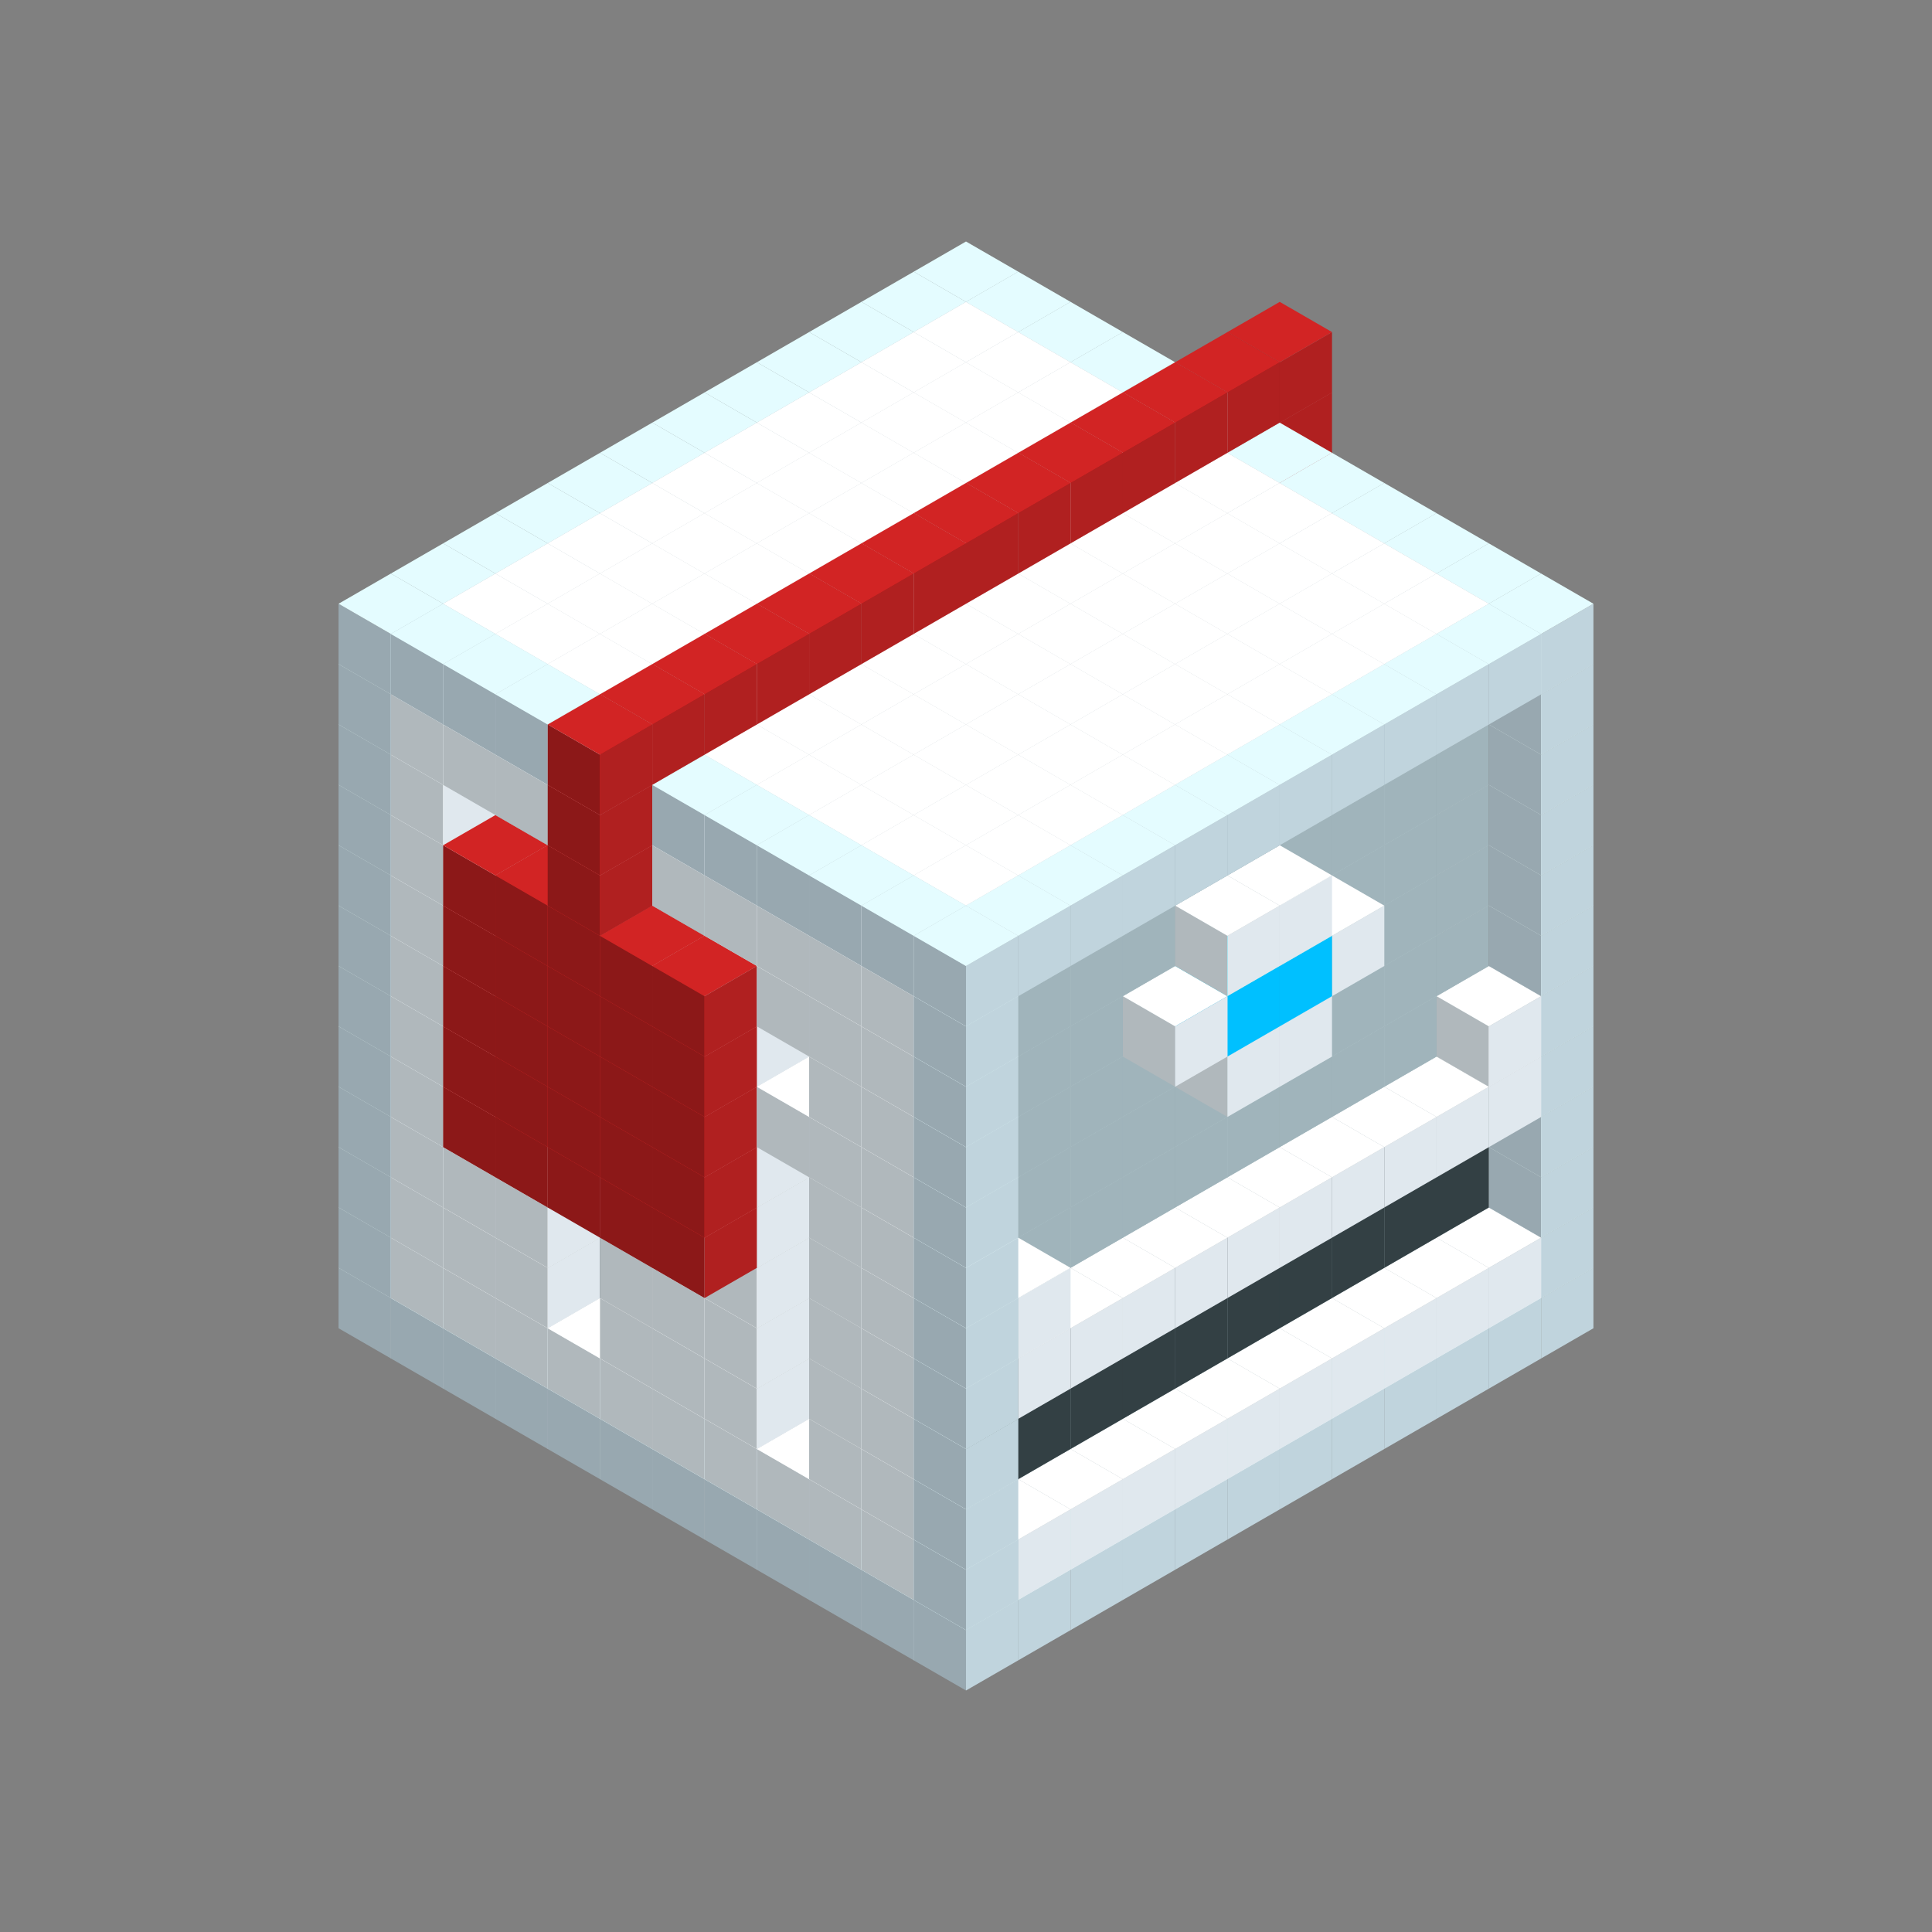 
<svg width='600' height='600' viewBox='4436371 5550000 3200000 3200000' xmlns='http://www.w3.org/2000/svg' xmlns:xlink='http://www.w3.org/1999/xlink'>
<rect x="4436371" y="5550000" width="3200000" height="3200000" fill="#808080" stroke="none"/>
<use xlink:href='#v-0x00000170-4' transform='translate(983738,3600000)'/>
<use xlink:href='#v-0x00000170-4' transform='translate(1070341,3650000)'/>
<use xlink:href='#v-0x00000170-4' transform='translate(1156944,3700000)'/>
<use xlink:href='#v-0x00000170-4' transform='translate(1243547,3750000)'/>
<use xlink:href='#v-0x00000170-4' transform='translate(1330150,3800000)'/>
<use xlink:href='#v-0x00000170-4' transform='translate(1416753,3850000)'/>
<use xlink:href='#v-0x00000170-4' transform='translate(1503356,3900000)'/>
<use xlink:href='#v-0x00000170-4' transform='translate(1589959,3950000)'/>
<use xlink:href='#v-0x00000170-4' transform='translate(1676562,4000000)'/>
<use xlink:href='#v-0x00000170-4' transform='translate(1763165,4050000)'/>
<use xlink:href='#v-0x00000170-4' transform='translate(1849768,4100000)'/>
<use xlink:href='#v-0x00000170-4' transform='translate(2889004,3600000)'/>
<use xlink:href='#v-0x00000170-4' transform='translate(2802401,3650000)'/>
<use xlink:href='#v-0x00000170-4' transform='translate(2715798,3700000)'/>
<use xlink:href='#v-0x00000170-4' transform='translate(2629195,3750000)'/>
<use xlink:href='#v-0x00000170-4' transform='translate(2542592,3800000)'/>
<use xlink:href='#v-0x00000170-4' transform='translate(2455989,3850000)'/>
<use xlink:href='#v-0x00000170-4' transform='translate(2369386,3900000)'/>
<use xlink:href='#v-0x00000170-4' transform='translate(2282783,3950000)'/>
<use xlink:href='#v-0x00000170-4' transform='translate(2196180,4000000)'/>
<use xlink:href='#v-0x00000170-4' transform='translate(2109577,4050000)'/>
<use xlink:href='#v-0x00000170-4' transform='translate(2022974,4100000)'/>
<use xlink:href='#v-0x00000170-4' transform='translate(1936371,4150000)'/>
<use xlink:href='#v-0x00000170-4' transform='translate(983738,3500000)'/>
<use xlink:href='#v-0x00000170-1' transform='translate(1070341,3550000)'/>
<use xlink:href='#v-0x00000170-1' transform='translate(1156944,3600000)'/>
<use xlink:href='#v-0x00000170-1' transform='translate(1243547,3650000)'/>
<use xlink:href='#v-0x00000170-1' transform='translate(1330150,3700000)'/>
<use xlink:href='#v-0x00000170-1' transform='translate(1416753,3750000)'/>
<use xlink:href='#v-0x00000170-1' transform='translate(1503356,3800000)'/>
<use xlink:href='#v-0x00000170-1' transform='translate(1589959,3850000)'/>
<use xlink:href='#v-0x00000170-1' transform='translate(1676562,3900000)'/>
<use xlink:href='#v-0x00000170-1' transform='translate(1763165,3950000)'/>
<use xlink:href='#v-0x00000170-2' transform='translate(2715798,3500000)'/>
<use xlink:href='#v-0x00000170-2' transform='translate(2629195,3550000)'/>
<use xlink:href='#v-0x00000170-2' transform='translate(2542592,3600000)'/>
<use xlink:href='#v-0x00000170-2' transform='translate(2455989,3650000)'/>
<use xlink:href='#v-0x00000170-2' transform='translate(2369386,3700000)'/>
<use xlink:href='#v-0x00000170-2' transform='translate(2282783,3750000)'/>
<use xlink:href='#v-0x00000170-2' transform='translate(2196180,3800000)'/>
<use xlink:href='#v-0x00000170-2' transform='translate(2109577,3850000)'/>
<use xlink:href='#v-0x00000170-2' transform='translate(2022974,3900000)'/>
<use xlink:href='#v-0x00000170-2' transform='translate(1936371,3950000)'/>
<use xlink:href='#v-0x00000170-1' transform='translate(1849768,4000000)'/>
<use xlink:href='#v-0x00000170-4' transform='translate(2889004,3500000)'/>
<use xlink:href='#v-0x00000170-1' transform='translate(2802401,3550000)'/>
<use xlink:href='#v-0x00000170-1' transform='translate(2715798,3600000)'/>
<use xlink:href='#v-0x00000170-1' transform='translate(2629195,3650000)'/>
<use xlink:href='#v-0x00000170-1' transform='translate(2542592,3700000)'/>
<use xlink:href='#v-0x00000170-1' transform='translate(2455989,3750000)'/>
<use xlink:href='#v-0x00000170-1' transform='translate(2369386,3800000)'/>
<use xlink:href='#v-0x00000170-1' transform='translate(2282783,3850000)'/>
<use xlink:href='#v-0x00000170-1' transform='translate(2196180,3900000)'/>
<use xlink:href='#v-0x00000170-1' transform='translate(2109577,3950000)'/>
<use xlink:href='#v-0x00000170-1' transform='translate(2022974,4000000)'/>
<use xlink:href='#v-0x00000170-4' transform='translate(1936371,4050000)'/>
<use xlink:href='#v-0x00000170-4' transform='translate(983738,3400000)'/>
<use xlink:href='#v-0x00000170-1' transform='translate(1070341,3450000)'/>
<use xlink:href='#v-0x00000170-2' transform='translate(1243547,3450000)'/>
<use xlink:href='#v-0x00000170-1' transform='translate(1156944,3500000)'/>
<use xlink:href='#v-0x00000170-2' transform='translate(1330150,3500000)'/>
<use xlink:href='#v-0x00000170-1' transform='translate(1243547,3550000)'/>
<use xlink:href='#v-0x00000170-2' transform='translate(1416753,3550000)'/>
<use xlink:href='#v-0x00000170-2' transform='translate(1503356,3600000)'/>
<use xlink:href='#v-0x00000170-1' transform='translate(1416753,3650000)'/>
<use xlink:href='#v-0x00000170-2' transform='translate(1589959,3650000)'/>
<use xlink:href='#v-0x00000170-1' transform='translate(1503356,3700000)'/>
<use xlink:href='#v-0x00000170-2' transform='translate(1676562,3700000)'/>
<use xlink:href='#v-0x00000170-1' transform='translate(1589959,3750000)'/>
<use xlink:href='#v-0x00000170-2' transform='translate(1763165,3750000)'/>
<use xlink:href='#v-0x00000170-2' transform='translate(1849768,3800000)'/>
<use xlink:href='#v-0x00000170-1' transform='translate(1763165,3850000)'/>
<use xlink:href='#v-0x00000170-5' transform='translate(2715798,3400000)'/>
<use xlink:href='#v-0x00000170-5' transform='translate(2629195,3450000)'/>
<use xlink:href='#v-0x00000170-5' transform='translate(2542592,3500000)'/>
<use xlink:href='#v-0x00000170-5' transform='translate(2455989,3550000)'/>
<use xlink:href='#v-0x00000170-5' transform='translate(2369386,3600000)'/>
<use xlink:href='#v-0x00000170-5' transform='translate(2282783,3650000)'/>
<use xlink:href='#v-0x00000170-5' transform='translate(2196180,3700000)'/>
<use xlink:href='#v-0x00000170-5' transform='translate(2109577,3750000)'/>
<use xlink:href='#v-0x00000170-5' transform='translate(2022974,3800000)'/>
<use xlink:href='#v-0x00000170-5' transform='translate(1936371,3850000)'/>
<use xlink:href='#v-0x00000170-1' transform='translate(1849768,3900000)'/>
<use xlink:href='#v-0x00000170-4' transform='translate(2889004,3400000)'/>
<use xlink:href='#v-0x00000170-4' transform='translate(1936371,3950000)'/>
<use xlink:href='#v-0x00000170-4' transform='translate(983738,3300000)'/>
<use xlink:href='#v-0x00000170-1' transform='translate(1070341,3350000)'/>
<use xlink:href='#v-0x00000170-2' transform='translate(1243547,3350000)'/>
<use xlink:href='#v-0x00000170-1' transform='translate(1156944,3400000)'/>
<use xlink:href='#v-0x00000170-2' transform='translate(1330150,3400000)'/>
<use xlink:href='#v-0x00000170-1' transform='translate(1243547,3450000)'/>
<use xlink:href='#v-0x00000170-2' transform='translate(1416753,3450000)'/>
<use xlink:href='#v-0x00000170-2' transform='translate(1503356,3500000)'/>
<use xlink:href='#v-0x00000170-1' transform='translate(1416753,3550000)'/>
<use xlink:href='#v-0x00000170-2' transform='translate(1589959,3550000)'/>
<use xlink:href='#v-0x00000170-1' transform='translate(1503356,3600000)'/>
<use xlink:href='#v-0x00000170-2' transform='translate(1676562,3600000)'/>
<use xlink:href='#v-0x00000170-1' transform='translate(1589959,3650000)'/>
<use xlink:href='#v-0x00000170-2' transform='translate(1763165,3650000)'/>
<use xlink:href='#v-0x00000170-2' transform='translate(1849768,3700000)'/>
<use xlink:href='#v-0x00000170-1' transform='translate(1763165,3750000)'/>
<use xlink:href='#v-0x00000170-5' transform='translate(2715798,3300000)'/>
<use xlink:href='#v-0x00000170-5' transform='translate(2629195,3350000)'/>
<use xlink:href='#v-0x00000170-5' transform='translate(2542592,3400000)'/>
<use xlink:href='#v-0x00000170-5' transform='translate(2455989,3450000)'/>
<use xlink:href='#v-0x00000170-5' transform='translate(2369386,3500000)'/>
<use xlink:href='#v-0x00000170-5' transform='translate(2282783,3550000)'/>
<use xlink:href='#v-0x00000170-5' transform='translate(2196180,3600000)'/>
<use xlink:href='#v-0x00000170-5' transform='translate(2109577,3650000)'/>
<use xlink:href='#v-0x00000170-5' transform='translate(2022974,3700000)'/>
<use xlink:href='#v-0x00000170-5' transform='translate(1936371,3750000)'/>
<use xlink:href='#v-0x00000170-1' transform='translate(1849768,3800000)'/>
<use xlink:href='#v-0x00000170-4' transform='translate(2889004,3300000)'/>
<use xlink:href='#v-0x00000170-4' transform='translate(1936371,3850000)'/>
<use xlink:href='#v-0x00000170-4' transform='translate(983738,3200000)'/>
<use xlink:href='#v-0x00000170-1' transform='translate(1070341,3250000)'/>
<use xlink:href='#v-0x00000170-2' transform='translate(1243547,3250000)'/>
<use xlink:href='#v-0x00000170-1' transform='translate(1156944,3300000)'/>
<use xlink:href='#v-0x00000170-2' transform='translate(1330150,3300000)'/>
<use xlink:href='#v-0x00000170-1' transform='translate(1243547,3350000)'/>
<use xlink:href='#v-0x00000170-2' transform='translate(1416753,3350000)'/>
<use xlink:href='#v-0x00000170-2' transform='translate(1503356,3400000)'/>
<use xlink:href='#v-0x00000170-1' transform='translate(1416753,3450000)'/>
<use xlink:href='#v-0x00000170-2' transform='translate(1589959,3450000)'/>
<use xlink:href='#v-0x00000170-1' transform='translate(1503356,3500000)'/>
<use xlink:href='#v-0x00000170-2' transform='translate(1676562,3500000)'/>
<use xlink:href='#v-0x00000170-1' transform='translate(1589959,3550000)'/>
<use xlink:href='#v-0x00000170-2' transform='translate(1763165,3550000)'/>
<use xlink:href='#v-0x00000170-2' transform='translate(1849768,3600000)'/>
<use xlink:href='#v-0x00000170-1' transform='translate(1763165,3650000)'/>
<use xlink:href='#v-0x00000170-2' transform='translate(2715798,3200000)'/>
<use xlink:href='#v-0x00000170-2' transform='translate(2629195,3250000)'/>
<use xlink:href='#v-0x00000170-2' transform='translate(2542592,3300000)'/>
<use xlink:href='#v-0x00000170-2' transform='translate(2455989,3350000)'/>
<use xlink:href='#v-0x00000170-2' transform='translate(2369386,3400000)'/>
<use xlink:href='#v-0x00000170-2' transform='translate(2282783,3450000)'/>
<use xlink:href='#v-0x00000170-2' transform='translate(2196180,3500000)'/>
<use xlink:href='#v-0x00000170-2' transform='translate(2109577,3550000)'/>
<use xlink:href='#v-0x00000170-2' transform='translate(2022974,3600000)'/>
<use xlink:href='#v-0x00000170-2' transform='translate(1936371,3650000)'/>
<use xlink:href='#v-0x00000170-1' transform='translate(1849768,3700000)'/>
<use xlink:href='#v-0x00000170-4' transform='translate(2889004,3200000)'/>
<use xlink:href='#v-0x00000170-1' transform='translate(2802401,3250000)'/>
<use xlink:href='#v-0x00000170-1' transform='translate(2715798,3300000)'/>
<use xlink:href='#v-0x00000170-1' transform='translate(2629195,3350000)'/>
<use xlink:href='#v-0x00000170-1' transform='translate(2542592,3400000)'/>
<use xlink:href='#v-0x00000170-1' transform='translate(2455989,3450000)'/>
<use xlink:href='#v-0x00000170-1' transform='translate(2369386,3500000)'/>
<use xlink:href='#v-0x00000170-1' transform='translate(2282783,3550000)'/>
<use xlink:href='#v-0x00000170-1' transform='translate(2196180,3600000)'/>
<use xlink:href='#v-0x00000170-1' transform='translate(2109577,3650000)'/>
<use xlink:href='#v-0x00000170-1' transform='translate(2022974,3700000)'/>
<use xlink:href='#v-0x00000170-4' transform='translate(1936371,3750000)'/>
<use xlink:href='#v-0x00000170-4' transform='translate(983738,3100000)'/>
<use xlink:href='#v-0x00000170-1' transform='translate(1070341,3150000)'/>
<use xlink:href='#v-0x00000170-2' transform='translate(1243547,3150000)'/>
<use xlink:href='#v-0x00000170-1' transform='translate(1156944,3200000)'/>
<use xlink:href='#v-0x00000170-6' transform='translate(2282783,2650000)'/>
<use xlink:href='#v-0x00000170-2' transform='translate(1330150,3200000)'/>
<use xlink:href='#v-0x00000170-1' transform='translate(1243547,3250000)'/>
<use xlink:href='#v-0x00000170-6' transform='translate(1156944,3300000)'/>
<use xlink:href='#v-0x00000170-6' transform='translate(2369386,2700000)'/>
<use xlink:href='#v-0x00000170-2' transform='translate(1416753,3250000)'/>
<use xlink:href='#v-0x00000170-6' transform='translate(1243547,3350000)'/>
<use xlink:href='#v-0x00000170-6' transform='translate(2455989,2750000)'/>
<use xlink:href='#v-0x00000170-2' transform='translate(1503356,3300000)'/>
<use xlink:href='#v-0x00000170-1' transform='translate(1416753,3350000)'/>
<use xlink:href='#v-0x00000170-6' transform='translate(1330150,3400000)'/>
<use xlink:href='#v-0x00000170-6' transform='translate(2542592,2800000)'/>
<use xlink:href='#v-0x00000170-2' transform='translate(1589959,3350000)'/>
<use xlink:href='#v-0x00000170-1' transform='translate(1503356,3400000)'/>
<use xlink:href='#v-0x00000170-6' transform='translate(1416753,3450000)'/>
<use xlink:href='#v-0x00000170-6' transform='translate(2629195,2850000)'/>
<use xlink:href='#v-0x00000170-2' transform='translate(1676562,3400000)'/>
<use xlink:href='#v-0x00000170-1' transform='translate(1589959,3450000)'/>
<use xlink:href='#v-0x00000170-6' transform='translate(1503356,3500000)'/>
<use xlink:href='#v-0x00000170-2' transform='translate(1763165,3450000)'/>
<use xlink:href='#v-0x00000170-2' transform='translate(1849768,3500000)'/>
<use xlink:href='#v-0x00000170-1' transform='translate(1763165,3550000)'/>
<use xlink:href='#v-0x00000170-2' transform='translate(2715798,3100000)'/>
<use xlink:href='#v-0x00000170-2' transform='translate(2629195,3150000)'/>
<use xlink:href='#v-0x00000170-2' transform='translate(2542592,3200000)'/>
<use xlink:href='#v-0x00000170-2' transform='translate(2455989,3250000)'/>
<use xlink:href='#v-0x00000170-2' transform='translate(2369386,3300000)'/>
<use xlink:href='#v-0x00000170-2' transform='translate(2282783,3350000)'/>
<use xlink:href='#v-0x00000170-2' transform='translate(2196180,3400000)'/>
<use xlink:href='#v-0x00000170-2' transform='translate(2109577,3450000)'/>
<use xlink:href='#v-0x00000170-2' transform='translate(2022974,3500000)'/>
<use xlink:href='#v-0x00000170-2' transform='translate(1936371,3550000)'/>
<use xlink:href='#v-0x00000170-1' transform='translate(1849768,3600000)'/>
<use xlink:href='#v-0x00000170-4' transform='translate(2889004,3100000)'/>
<use xlink:href='#v-0x00000170-1' transform='translate(2802401,3150000)'/>
<use xlink:href='#v-0x00000170-1' transform='translate(2022974,3600000)'/>
<use xlink:href='#v-0x00000170-4' transform='translate(1936371,3650000)'/>
<use xlink:href='#v-0x00000170-4' transform='translate(983738,3000000)'/>
<use xlink:href='#v-0x00000170-1' transform='translate(1070341,3050000)'/>
<use xlink:href='#v-0x00000170-2' transform='translate(1243547,3050000)'/>
<use xlink:href='#v-0x00000170-1' transform='translate(1156944,3100000)'/>
<use xlink:href='#v-0x00000170-6' transform='translate(2282783,2550000)'/>
<use xlink:href='#v-0x00000170-2' transform='translate(1330150,3100000)'/>
<use xlink:href='#v-0x00000170-1' transform='translate(1243547,3150000)'/>
<use xlink:href='#v-0x00000170-6' transform='translate(1156944,3200000)'/>
<use xlink:href='#v-0x00000170-6' transform='translate(2369386,2600000)'/>
<use xlink:href='#v-0x00000170-2' transform='translate(1416753,3150000)'/>
<use xlink:href='#v-0x00000170-6' transform='translate(1243547,3250000)'/>
<use xlink:href='#v-0x00000170-6' transform='translate(2455989,2650000)'/>
<use xlink:href='#v-0x00000170-2' transform='translate(1503356,3200000)'/>
<use xlink:href='#v-0x00000170-1' transform='translate(1416753,3250000)'/>
<use xlink:href='#v-0x00000170-6' transform='translate(1330150,3300000)'/>
<use xlink:href='#v-0x00000170-6' transform='translate(2542592,2700000)'/>
<use xlink:href='#v-0x00000170-2' transform='translate(1589959,3250000)'/>
<use xlink:href='#v-0x00000170-1' transform='translate(1503356,3300000)'/>
<use xlink:href='#v-0x00000170-6' transform='translate(1416753,3350000)'/>
<use xlink:href='#v-0x00000170-6' transform='translate(2629195,2750000)'/>
<use xlink:href='#v-0x00000170-2' transform='translate(1676562,3300000)'/>
<use xlink:href='#v-0x00000170-1' transform='translate(1589959,3350000)'/>
<use xlink:href='#v-0x00000170-6' transform='translate(1503356,3400000)'/>
<use xlink:href='#v-0x00000170-2' transform='translate(1763165,3350000)'/>
<use xlink:href='#v-0x00000170-2' transform='translate(1849768,3400000)'/>
<use xlink:href='#v-0x00000170-1' transform='translate(1763165,3450000)'/>
<use xlink:href='#v-0x00000170-2' transform='translate(2715798,3000000)'/>
<use xlink:href='#v-0x00000170-2' transform='translate(2629195,3050000)'/>
<use xlink:href='#v-0x00000170-2' transform='translate(2542592,3100000)'/>
<use xlink:href='#v-0x00000170-2' transform='translate(2455989,3150000)'/>
<use xlink:href='#v-0x00000170-2' transform='translate(2369386,3200000)'/>
<use xlink:href='#v-0x00000170-2' transform='translate(2282783,3250000)'/>
<use xlink:href='#v-0x00000170-2' transform='translate(2196180,3300000)'/>
<use xlink:href='#v-0x00000170-2' transform='translate(2109577,3350000)'/>
<use xlink:href='#v-0x00000170-2' transform='translate(2022974,3400000)'/>
<use xlink:href='#v-0x00000170-2' transform='translate(1936371,3450000)'/>
<use xlink:href='#v-0x00000170-1' transform='translate(1849768,3500000)'/>
<use xlink:href='#v-0x00000170-4' transform='translate(2889004,3000000)'/>
<use xlink:href='#v-0x00000170-4' transform='translate(1936371,3550000)'/>
<use xlink:href='#v-0x00000170-4' transform='translate(983738,2900000)'/>
<use xlink:href='#v-0x00000170-1' transform='translate(1070341,2950000)'/>
<use xlink:href='#v-0x00000170-2' transform='translate(1243547,2950000)'/>
<use xlink:href='#v-0x00000170-1' transform='translate(1156944,3000000)'/>
<use xlink:href='#v-0x00000170-6' transform='translate(2282783,2450000)'/>
<use xlink:href='#v-0x00000170-2' transform='translate(1330150,3000000)'/>
<use xlink:href='#v-0x00000170-1' transform='translate(1243547,3050000)'/>
<use xlink:href='#v-0x00000170-6' transform='translate(1156944,3100000)'/>
<use xlink:href='#v-0x00000170-6' transform='translate(2369386,2500000)'/>
<use xlink:href='#v-0x00000170-2' transform='translate(1416753,3050000)'/>
<use xlink:href='#v-0x00000170-6' transform='translate(1243547,3150000)'/>
<use xlink:href='#v-0x00000170-6' transform='translate(2455989,2550000)'/>
<use xlink:href='#v-0x00000170-2' transform='translate(1503356,3100000)'/>
<use xlink:href='#v-0x00000170-1' transform='translate(1416753,3150000)'/>
<use xlink:href='#v-0x00000170-6' transform='translate(1330150,3200000)'/>
<use xlink:href='#v-0x00000170-6' transform='translate(2542592,2600000)'/>
<use xlink:href='#v-0x00000170-2' transform='translate(1589959,3150000)'/>
<use xlink:href='#v-0x00000170-1' transform='translate(1503356,3200000)'/>
<use xlink:href='#v-0x00000170-6' transform='translate(1416753,3250000)'/>
<use xlink:href='#v-0x00000170-6' transform='translate(2629195,2650000)'/>
<use xlink:href='#v-0x00000170-2' transform='translate(1676562,3200000)'/>
<use xlink:href='#v-0x00000170-1' transform='translate(1589959,3250000)'/>
<use xlink:href='#v-0x00000170-6' transform='translate(1503356,3300000)'/>
<use xlink:href='#v-0x00000170-2' transform='translate(1763165,3250000)'/>
<use xlink:href='#v-0x00000170-1' transform='translate(1676562,3300000)'/>
<use xlink:href='#v-0x00000170-2' transform='translate(1849768,3300000)'/>
<use xlink:href='#v-0x00000170-1' transform='translate(1763165,3350000)'/>
<use xlink:href='#v-0x00000170-2' transform='translate(2715798,2900000)'/>
<use xlink:href='#v-0x00000170-2' transform='translate(2629195,2950000)'/>
<use xlink:href='#v-0x00000170-2' transform='translate(2542592,3000000)'/>
<use xlink:href='#v-0x00000170-2' transform='translate(2455989,3050000)'/>
<use xlink:href='#v-0x00000170-2' transform='translate(2369386,3100000)'/>
<use xlink:href='#v-0x00000170-2' transform='translate(2282783,3150000)'/>
<use xlink:href='#v-0x00000170-2' transform='translate(2196180,3200000)'/>
<use xlink:href='#v-0x00000170-2' transform='translate(2109577,3250000)'/>
<use xlink:href='#v-0x00000170-2' transform='translate(2022974,3300000)'/>
<use xlink:href='#v-0x00000170-2' transform='translate(1936371,3350000)'/>
<use xlink:href='#v-0x00000170-1' transform='translate(1849768,3400000)'/>
<use xlink:href='#v-0x00000170-4' transform='translate(2889004,2900000)'/>
<use xlink:href='#v-0x00000170-1' transform='translate(2455989,3150000)'/>
<use xlink:href='#v-0x00000170-1' transform='translate(2369386,3200000)'/>
<use xlink:href='#v-0x00000170-4' transform='translate(1936371,3450000)'/>
<use xlink:href='#v-0x00000170-4' transform='translate(983738,2800000)'/>
<use xlink:href='#v-0x00000170-1' transform='translate(1070341,2850000)'/>
<use xlink:href='#v-0x00000170-2' transform='translate(1243547,2850000)'/>
<use xlink:href='#v-0x00000170-1' transform='translate(1156944,2900000)'/>
<use xlink:href='#v-0x00000170-6' transform='translate(2282783,2350000)'/>
<use xlink:href='#v-0x00000170-2' transform='translate(1330150,2900000)'/>
<use xlink:href='#v-0x00000170-1' transform='translate(1243547,2950000)'/>
<use xlink:href='#v-0x00000170-6' transform='translate(1156944,3000000)'/>
<use xlink:href='#v-0x00000170-6' transform='translate(2369386,2400000)'/>
<use xlink:href='#v-0x00000170-2' transform='translate(1416753,2950000)'/>
<use xlink:href='#v-0x00000170-6' transform='translate(1243547,3050000)'/>
<use xlink:href='#v-0x00000170-6' transform='translate(2455989,2450000)'/>
<use xlink:href='#v-0x00000170-2' transform='translate(1503356,3000000)'/>
<use xlink:href='#v-0x00000170-1' transform='translate(1416753,3050000)'/>
<use xlink:href='#v-0x00000170-6' transform='translate(1330150,3100000)'/>
<use xlink:href='#v-0x00000170-6' transform='translate(2542592,2500000)'/>
<use xlink:href='#v-0x00000170-2' transform='translate(1589959,3050000)'/>
<use xlink:href='#v-0x00000170-1' transform='translate(1503356,3100000)'/>
<use xlink:href='#v-0x00000170-6' transform='translate(1416753,3150000)'/>
<use xlink:href='#v-0x00000170-6' transform='translate(2629195,2550000)'/>
<use xlink:href='#v-0x00000170-2' transform='translate(1676562,3100000)'/>
<use xlink:href='#v-0x00000170-1' transform='translate(1589959,3150000)'/>
<use xlink:href='#v-0x00000170-6' transform='translate(1503356,3200000)'/>
<use xlink:href='#v-0x00000170-2' transform='translate(1763165,3150000)'/>
<use xlink:href='#v-0x00000170-2' transform='translate(1849768,3200000)'/>
<use xlink:href='#v-0x00000170-1' transform='translate(1763165,3250000)'/>
<use xlink:href='#v-0x00000170-2' transform='translate(2715798,2800000)'/>
<use xlink:href='#v-0x00000170-2' transform='translate(2629195,2850000)'/>
<use xlink:href='#v-0x00000170-2' transform='translate(2542592,2900000)'/>
<use xlink:href='#v-0x00000170-2' transform='translate(2455989,2950000)'/>
<use xlink:href='#v-0x00000170-2' transform='translate(2369386,3000000)'/>
<use xlink:href='#v-0x00000170-2' transform='translate(2282783,3050000)'/>
<use xlink:href='#v-0x00000170-2' transform='translate(2196180,3100000)'/>
<use xlink:href='#v-0x00000170-2' transform='translate(2109577,3150000)'/>
<use xlink:href='#v-0x00000170-2' transform='translate(2022974,3200000)'/>
<use xlink:href='#v-0x00000170-2' transform='translate(1936371,3250000)'/>
<use xlink:href='#v-0x00000170-1' transform='translate(1849768,3300000)'/>
<use xlink:href='#v-0x00000170-4' transform='translate(2889004,2800000)'/>
<use xlink:href='#v-0x00000170-1' transform='translate(2542592,3000000)'/>
<use xlink:href='#v-0x00000170-3' transform='translate(2455989,3050000)'/>
<use xlink:href='#v-0x00000170-3' transform='translate(2369386,3100000)'/>
<use xlink:href='#v-0x00000170-1' transform='translate(2282783,3150000)'/>
<use xlink:href='#v-0x00000170-4' transform='translate(1936371,3350000)'/>
<use xlink:href='#v-0x00000170-4' transform='translate(983738,2700000)'/>
<use xlink:href='#v-0x00000170-1' transform='translate(1070341,2750000)'/>
<use xlink:href='#v-0x00000170-2' transform='translate(1243547,2750000)'/>
<use xlink:href='#v-0x00000170-6' transform='translate(2282783,2250000)'/>
<use xlink:href='#v-0x00000170-2' transform='translate(1330150,2800000)'/>
<use xlink:href='#v-0x00000170-6' transform='translate(1156944,2900000)'/>
<use xlink:href='#v-0x00000170-6' transform='translate(2369386,2300000)'/>
<use xlink:href='#v-0x00000170-2' transform='translate(1416753,2850000)'/>
<use xlink:href='#v-0x00000170-6' transform='translate(1243547,2950000)'/>
<use xlink:href='#v-0x00000170-6' transform='translate(2455989,2350000)'/>
<use xlink:href='#v-0x00000170-2' transform='translate(1503356,2900000)'/>
<use xlink:href='#v-0x00000170-6' transform='translate(1330150,3000000)'/>
<use xlink:href='#v-0x00000170-6' transform='translate(2542592,2400000)'/>
<use xlink:href='#v-0x00000170-2' transform='translate(1589959,2950000)'/>
<use xlink:href='#v-0x00000170-6' transform='translate(1416753,3050000)'/>
<use xlink:href='#v-0x00000170-6' transform='translate(2629195,2450000)'/>
<use xlink:href='#v-0x00000170-2' transform='translate(1676562,3000000)'/>
<use xlink:href='#v-0x00000170-1' transform='translate(1589959,3050000)'/>
<use xlink:href='#v-0x00000170-6' transform='translate(1503356,3100000)'/>
<use xlink:href='#v-0x00000170-2' transform='translate(1763165,3050000)'/>
<use xlink:href='#v-0x00000170-1' transform='translate(1676562,3100000)'/>
<use xlink:href='#v-0x00000170-2' transform='translate(1849768,3100000)'/>
<use xlink:href='#v-0x00000170-1' transform='translate(1763165,3150000)'/>
<use xlink:href='#v-0x00000170-2' transform='translate(2715798,2700000)'/>
<use xlink:href='#v-0x00000170-2' transform='translate(2629195,2750000)'/>
<use xlink:href='#v-0x00000170-2' transform='translate(2542592,2800000)'/>
<use xlink:href='#v-0x00000170-2' transform='translate(2455989,2850000)'/>
<use xlink:href='#v-0x00000170-2' transform='translate(2369386,2900000)'/>
<use xlink:href='#v-0x00000170-2' transform='translate(2282783,2950000)'/>
<use xlink:href='#v-0x00000170-2' transform='translate(2196180,3000000)'/>
<use xlink:href='#v-0x00000170-2' transform='translate(2109577,3050000)'/>
<use xlink:href='#v-0x00000170-2' transform='translate(2022974,3100000)'/>
<use xlink:href='#v-0x00000170-2' transform='translate(1936371,3150000)'/>
<use xlink:href='#v-0x00000170-1' transform='translate(1849768,3200000)'/>
<use xlink:href='#v-0x00000170-4' transform='translate(2889004,2700000)'/>
<use xlink:href='#v-0x00000170-1' transform='translate(2455989,2950000)'/>
<use xlink:href='#v-0x00000170-1' transform='translate(2369386,3000000)'/>
<use xlink:href='#v-0x00000170-4' transform='translate(1936371,3250000)'/>
<use xlink:href='#v-0x00000170-4' transform='translate(983738,2600000)'/>
<use xlink:href='#v-0x00000170-1' transform='translate(1070341,2650000)'/>
<use xlink:href='#v-0x00000170-1' transform='translate(1156944,2700000)'/>
<use xlink:href='#v-0x00000170-1' transform='translate(1243547,2750000)'/>
<use xlink:href='#v-0x00000170-1' transform='translate(1330150,2800000)'/>
<use xlink:href='#v-0x00000170-6' transform='translate(2455989,2250000)'/>
<use xlink:href='#v-0x00000170-1' transform='translate(1416753,2850000)'/>
<use xlink:href='#v-0x00000170-6' transform='translate(1330150,2900000)'/>
<use xlink:href='#v-0x00000170-1' transform='translate(1503356,2900000)'/>
<use xlink:href='#v-0x00000170-1' transform='translate(1589959,2950000)'/>
<use xlink:href='#v-0x00000170-1' transform='translate(1676562,3000000)'/>
<use xlink:href='#v-0x00000170-1' transform='translate(1763165,3050000)'/>
<use xlink:href='#v-0x00000170-2' transform='translate(2715798,2600000)'/>
<use xlink:href='#v-0x00000170-2' transform='translate(2629195,2650000)'/>
<use xlink:href='#v-0x00000170-2' transform='translate(2542592,2700000)'/>
<use xlink:href='#v-0x00000170-2' transform='translate(2455989,2750000)'/>
<use xlink:href='#v-0x00000170-2' transform='translate(2369386,2800000)'/>
<use xlink:href='#v-0x00000170-2' transform='translate(2282783,2850000)'/>
<use xlink:href='#v-0x00000170-2' transform='translate(2196180,2900000)'/>
<use xlink:href='#v-0x00000170-2' transform='translate(2109577,2950000)'/>
<use xlink:href='#v-0x00000170-2' transform='translate(2022974,3000000)'/>
<use xlink:href='#v-0x00000170-2' transform='translate(1936371,3050000)'/>
<use xlink:href='#v-0x00000170-1' transform='translate(1849768,3100000)'/>
<use xlink:href='#v-0x00000170-4' transform='translate(2889004,2600000)'/>
<use xlink:href='#v-0x00000170-4' transform='translate(1936371,3150000)'/>
<use xlink:href='#v-0x00000170-4' transform='translate(1936371,1950000)'/>
<use xlink:href='#v-0x00000170-4' transform='translate(1849768,2000000)'/>
<use xlink:href='#v-0x00000170-4' transform='translate(1763165,2050000)'/>
<use xlink:href='#v-0x00000170-4' transform='translate(1676562,2100000)'/>
<use xlink:href='#v-0x00000170-4' transform='translate(1589959,2150000)'/>
<use xlink:href='#v-0x00000170-4' transform='translate(1503356,2200000)'/>
<use xlink:href='#v-0x00000170-4' transform='translate(1416753,2250000)'/>
<use xlink:href='#v-0x00000170-4' transform='translate(1330150,2300000)'/>
<use xlink:href='#v-0x00000170-4' transform='translate(1243547,2350000)'/>
<use xlink:href='#v-0x00000170-4' transform='translate(1156944,2400000)'/>
<use xlink:href='#v-0x00000170-4' transform='translate(1070341,2450000)'/>
<use xlink:href='#v-0x00000170-4' transform='translate(983738,2500000)'/>
<use xlink:href='#v-0x00000170-4' transform='translate(2022974,2000000)'/>
<use xlink:href='#v-0x00000170-1' transform='translate(1936371,2050000)'/>
<use xlink:href='#v-0x00000170-1' transform='translate(1849768,2100000)'/>
<use xlink:href='#v-0x00000170-1' transform='translate(1763165,2150000)'/>
<use xlink:href='#v-0x00000170-1' transform='translate(1676562,2200000)'/>
<use xlink:href='#v-0x00000170-1' transform='translate(1589959,2250000)'/>
<use xlink:href='#v-0x00000170-1' transform='translate(1503356,2300000)'/>
<use xlink:href='#v-0x00000170-1' transform='translate(1416753,2350000)'/>
<use xlink:href='#v-0x00000170-1' transform='translate(1330150,2400000)'/>
<use xlink:href='#v-0x00000170-1' transform='translate(1243547,2450000)'/>
<use xlink:href='#v-0x00000170-1' transform='translate(1156944,2500000)'/>
<use xlink:href='#v-0x00000170-4' transform='translate(1070341,2550000)'/>
<use xlink:href='#v-0x00000170-4' transform='translate(2109577,2050000)'/>
<use xlink:href='#v-0x00000170-1' transform='translate(2022974,2100000)'/>
<use xlink:href='#v-0x00000170-1' transform='translate(1936371,2150000)'/>
<use xlink:href='#v-0x00000170-1' transform='translate(1849768,2200000)'/>
<use xlink:href='#v-0x00000170-1' transform='translate(1763165,2250000)'/>
<use xlink:href='#v-0x00000170-1' transform='translate(1676562,2300000)'/>
<use xlink:href='#v-0x00000170-1' transform='translate(1589959,2350000)'/>
<use xlink:href='#v-0x00000170-1' transform='translate(1503356,2400000)'/>
<use xlink:href='#v-0x00000170-1' transform='translate(1416753,2450000)'/>
<use xlink:href='#v-0x00000170-1' transform='translate(1330150,2500000)'/>
<use xlink:href='#v-0x00000170-1' transform='translate(1243547,2550000)'/>
<use xlink:href='#v-0x00000170-4' transform='translate(1156944,2600000)'/>
<use xlink:href='#v-0x00000170-4' transform='translate(2196180,2100000)'/>
<use xlink:href='#v-0x00000170-1' transform='translate(2109577,2150000)'/>
<use xlink:href='#v-0x00000170-1' transform='translate(2022974,2200000)'/>
<use xlink:href='#v-0x00000170-1' transform='translate(1936371,2250000)'/>
<use xlink:href='#v-0x00000170-1' transform='translate(1849768,2300000)'/>
<use xlink:href='#v-0x00000170-1' transform='translate(1763165,2350000)'/>
<use xlink:href='#v-0x00000170-1' transform='translate(1676562,2400000)'/>
<use xlink:href='#v-0x00000170-1' transform='translate(1589959,2450000)'/>
<use xlink:href='#v-0x00000170-1' transform='translate(1503356,2500000)'/>
<use xlink:href='#v-0x00000170-1' transform='translate(1416753,2550000)'/>
<use xlink:href='#v-0x00000170-1' transform='translate(1330150,2600000)'/>
<use xlink:href='#v-0x00000170-4' transform='translate(1243547,2650000)'/>
<use xlink:href='#v-0x00000170-4' transform='translate(2282783,2150000)'/>
<use xlink:href='#v-0x00000170-1' transform='translate(2196180,2200000)'/>
<use xlink:href='#v-0x00000170-1' transform='translate(2109577,2250000)'/>
<use xlink:href='#v-0x00000170-1' transform='translate(2022974,2300000)'/>
<use xlink:href='#v-0x00000170-1' transform='translate(1936371,2350000)'/>
<use xlink:href='#v-0x00000170-1' transform='translate(1849768,2400000)'/>
<use xlink:href='#v-0x00000170-1' transform='translate(1763165,2450000)'/>
<use xlink:href='#v-0x00000170-1' transform='translate(1676562,2500000)'/>
<use xlink:href='#v-0x00000170-1' transform='translate(1589959,2550000)'/>
<use xlink:href='#v-0x00000170-1' transform='translate(1503356,2600000)'/>
<use xlink:href='#v-0x00000170-1' transform='translate(1416753,2650000)'/>
<use xlink:href='#v-0x00000170-4' transform='translate(1330150,2700000)'/>
<use xlink:href='#v-0x00000170-6' transform='translate(2455989,2150000)'/>
<use xlink:href='#v-0x00000170-4' transform='translate(2369386,2200000)'/>
<use xlink:href='#v-0x00000170-1' transform='translate(2282783,2250000)'/>
<use xlink:href='#v-0x00000170-1' transform='translate(2196180,2300000)'/>
<use xlink:href='#v-0x00000170-1' transform='translate(2109577,2350000)'/>
<use xlink:href='#v-0x00000170-1' transform='translate(2022974,2400000)'/>
<use xlink:href='#v-0x00000170-1' transform='translate(1936371,2450000)'/>
<use xlink:href='#v-0x00000170-1' transform='translate(1849768,2500000)'/>
<use xlink:href='#v-0x00000170-1' transform='translate(1763165,2550000)'/>
<use xlink:href='#v-0x00000170-1' transform='translate(1676562,2600000)'/>
<use xlink:href='#v-0x00000170-1' transform='translate(1589959,2650000)'/>
<use xlink:href='#v-0x00000170-1' transform='translate(1503356,2700000)'/>
<use xlink:href='#v-0x00000170-4' transform='translate(1416753,2750000)'/>
<use xlink:href='#v-0x00000170-6' transform='translate(1330150,2800000)'/>
<use xlink:href='#v-0x00000170-4' transform='translate(2455989,2250000)'/>
<use xlink:href='#v-0x00000170-1' transform='translate(2369386,2300000)'/>
<use xlink:href='#v-0x00000170-1' transform='translate(2282783,2350000)'/>
<use xlink:href='#v-0x00000170-1' transform='translate(2196180,2400000)'/>
<use xlink:href='#v-0x00000170-1' transform='translate(2109577,2450000)'/>
<use xlink:href='#v-0x00000170-1' transform='translate(2022974,2500000)'/>
<use xlink:href='#v-0x00000170-1' transform='translate(1936371,2550000)'/>
<use xlink:href='#v-0x00000170-1' transform='translate(1849768,2600000)'/>
<use xlink:href='#v-0x00000170-1' transform='translate(1763165,2650000)'/>
<use xlink:href='#v-0x00000170-1' transform='translate(1676562,2700000)'/>
<use xlink:href='#v-0x00000170-1' transform='translate(1589959,2750000)'/>
<use xlink:href='#v-0x00000170-4' transform='translate(1503356,2800000)'/>
<use xlink:href='#v-0x00000170-4' transform='translate(2542592,2300000)'/>
<use xlink:href='#v-0x00000170-1' transform='translate(2455989,2350000)'/>
<use xlink:href='#v-0x00000170-1' transform='translate(2369386,2400000)'/>
<use xlink:href='#v-0x00000170-1' transform='translate(2282783,2450000)'/>
<use xlink:href='#v-0x00000170-1' transform='translate(2196180,2500000)'/>
<use xlink:href='#v-0x00000170-1' transform='translate(2109577,2550000)'/>
<use xlink:href='#v-0x00000170-1' transform='translate(2022974,2600000)'/>
<use xlink:href='#v-0x00000170-1' transform='translate(1936371,2650000)'/>
<use xlink:href='#v-0x00000170-1' transform='translate(1849768,2700000)'/>
<use xlink:href='#v-0x00000170-1' transform='translate(1763165,2750000)'/>
<use xlink:href='#v-0x00000170-1' transform='translate(1676562,2800000)'/>
<use xlink:href='#v-0x00000170-4' transform='translate(1589959,2850000)'/>
<use xlink:href='#v-0x00000170-4' transform='translate(2629195,2350000)'/>
<use xlink:href='#v-0x00000170-1' transform='translate(2542592,2400000)'/>
<use xlink:href='#v-0x00000170-1' transform='translate(2455989,2450000)'/>
<use xlink:href='#v-0x00000170-1' transform='translate(2369386,2500000)'/>
<use xlink:href='#v-0x00000170-1' transform='translate(2282783,2550000)'/>
<use xlink:href='#v-0x00000170-1' transform='translate(2196180,2600000)'/>
<use xlink:href='#v-0x00000170-1' transform='translate(2109577,2650000)'/>
<use xlink:href='#v-0x00000170-1' transform='translate(2022974,2700000)'/>
<use xlink:href='#v-0x00000170-1' transform='translate(1936371,2750000)'/>
<use xlink:href='#v-0x00000170-1' transform='translate(1849768,2800000)'/>
<use xlink:href='#v-0x00000170-1' transform='translate(1763165,2850000)'/>
<use xlink:href='#v-0x00000170-4' transform='translate(1676562,2900000)'/>
<use xlink:href='#v-0x00000170-4' transform='translate(2715798,2400000)'/>
<use xlink:href='#v-0x00000170-1' transform='translate(2629195,2450000)'/>
<use xlink:href='#v-0x00000170-1' transform='translate(2542592,2500000)'/>
<use xlink:href='#v-0x00000170-1' transform='translate(2455989,2550000)'/>
<use xlink:href='#v-0x00000170-1' transform='translate(2369386,2600000)'/>
<use xlink:href='#v-0x00000170-1' transform='translate(2282783,2650000)'/>
<use xlink:href='#v-0x00000170-1' transform='translate(2196180,2700000)'/>
<use xlink:href='#v-0x00000170-1' transform='translate(2109577,2750000)'/>
<use xlink:href='#v-0x00000170-1' transform='translate(2022974,2800000)'/>
<use xlink:href='#v-0x00000170-1' transform='translate(1936371,2850000)'/>
<use xlink:href='#v-0x00000170-1' transform='translate(1849768,2900000)'/>
<use xlink:href='#v-0x00000170-4' transform='translate(1763165,2950000)'/>
<use xlink:href='#v-0x00000170-4' transform='translate(2802401,2450000)'/>
<use xlink:href='#v-0x00000170-1' transform='translate(2715798,2500000)'/>
<use xlink:href='#v-0x00000170-1' transform='translate(2629195,2550000)'/>
<use xlink:href='#v-0x00000170-1' transform='translate(2542592,2600000)'/>
<use xlink:href='#v-0x00000170-1' transform='translate(2455989,2650000)'/>
<use xlink:href='#v-0x00000170-1' transform='translate(2369386,2700000)'/>
<use xlink:href='#v-0x00000170-1' transform='translate(2282783,2750000)'/>
<use xlink:href='#v-0x00000170-1' transform='translate(2196180,2800000)'/>
<use xlink:href='#v-0x00000170-1' transform='translate(2109577,2850000)'/>
<use xlink:href='#v-0x00000170-1' transform='translate(2022974,2900000)'/>
<use xlink:href='#v-0x00000170-1' transform='translate(1936371,2950000)'/>
<use xlink:href='#v-0x00000170-4' transform='translate(1849768,3000000)'/>
<use xlink:href='#v-0x00000170-4' transform='translate(2889004,2500000)'/>
<use xlink:href='#v-0x00000170-4' transform='translate(2802401,2550000)'/>
<use xlink:href='#v-0x00000170-4' transform='translate(2715798,2600000)'/>
<use xlink:href='#v-0x00000170-4' transform='translate(2629195,2650000)'/>
<use xlink:href='#v-0x00000170-4' transform='translate(2542592,2700000)'/>
<use xlink:href='#v-0x00000170-4' transform='translate(2455989,2750000)'/>
<use xlink:href='#v-0x00000170-4' transform='translate(2369386,2800000)'/>
<use xlink:href='#v-0x00000170-4' transform='translate(2282783,2850000)'/>
<use xlink:href='#v-0x00000170-4' transform='translate(2196180,2900000)'/>
<use xlink:href='#v-0x00000170-4' transform='translate(2109577,2950000)'/>
<use xlink:href='#v-0x00000170-4' transform='translate(2022974,3000000)'/>
<use xlink:href='#v-0x00000170-4' transform='translate(1936371,3050000)'/>
<use xlink:href='#v-0x00000170-6' transform='translate(2455989,2050000)'/>
<use xlink:href='#v-0x00000170-6' transform='translate(2369386,2100000)'/>
<use xlink:href='#v-0x00000170-6' transform='translate(2282783,2150000)'/>
<use xlink:href='#v-0x00000170-6' transform='translate(2196180,2200000)'/>
<use xlink:href='#v-0x00000170-6' transform='translate(2109577,2250000)'/>
<use xlink:href='#v-0x00000170-6' transform='translate(2022974,2300000)'/>
<use xlink:href='#v-0x00000170-6' transform='translate(1936371,2350000)'/>
<use xlink:href='#v-0x00000170-6' transform='translate(1849768,2400000)'/>
<use xlink:href='#v-0x00000170-6' transform='translate(1763165,2450000)'/>
<use xlink:href='#v-0x00000170-6' transform='translate(1676562,2500000)'/>
<use xlink:href='#v-0x00000170-6' transform='translate(1589959,2550000)'/>
<use xlink:href='#v-0x00000170-6' transform='translate(1503356,2600000)'/>
<use xlink:href='#v-0x00000170-6' transform='translate(1416753,2650000)'/>
<use xlink:href='#v-0x00000170-6' transform='translate(1330150,2700000)'/>
<defs>
<g id='v-0x00000170-1'>
<polygon points='4100000,4100000 4100000,4200000 4013397,4150000 4013397,4050000' fill='#b0b8bc'/>
<polygon points='4100000,4100000 4100000,4200000 4186602,4150000 4186602,4050000' fill='#e0e8ee'/>
<polygon points='4100000,4100000 4013397,4050000 4100000,4000000 4186602,4050000' fill='#ffffff'/>
</g>
<g id='v-0x00000170-2'>
<polygon points='4100000,4100000 4100000,4200000 4013397,4150000 4013397,4050000' fill='#809094'/>
<polygon points='4100000,4100000 4100000,4200000 4186602,4150000 4186602,4050000' fill='#a0b4bb'/>
<polygon points='4100000,4100000 4013397,4050000 4100000,4000000 4186602,4050000' fill='#c0d8de'/>
</g>
<g id='v-0x00000170-3'>
<polygon points='4100000,4100000 4100000,4200000 4013397,4150000 4013397,4050000' fill='#0098cc'/>
<polygon points='4100000,4100000 4100000,4200000 4186602,4150000 4186602,4050000' fill='#00c0ff'/>
<polygon points='4100000,4100000 4013397,4050000 4100000,4000000 4186602,4050000' fill='#00e4ff'/>
</g>
<g id='v-0x00000170-4'>
<polygon points='4100000,4100000 4100000,4200000 4013397,4150000 4013397,4050000' fill='#98a8b0'/>
<polygon points='4100000,4100000 4100000,4200000 4186602,4150000 4186602,4050000' fill='#c0d4dd'/>
<polygon points='4100000,4100000 4013397,4050000 4100000,4000000 4186602,4050000' fill='#e4fcff'/>
</g>
<g id='v-0x00000170-5'>
<polygon points='4100000,4100000 4100000,4200000 4013397,4150000 4013397,4050000' fill='#283034'/>
<polygon points='4100000,4100000 4100000,4200000 4186602,4150000 4186602,4050000' fill='#334044'/>
<polygon points='4100000,4100000 4013397,4050000 4100000,4000000 4186602,4050000' fill='#3c484e'/>
</g>
<g id='v-0x00000170-6'>
<polygon points='4100000,4100000 4100000,4200000 4013397,4150000 4013397,4050000' fill='#8c1818'/>
<polygon points='4100000,4100000 4100000,4200000 4186602,4150000 4186602,4050000' fill='#b02020'/>
<polygon points='4100000,4100000 4013397,4050000 4100000,4000000 4186602,4050000' fill='#d22424'/>
</g>
</defs>
</svg>
